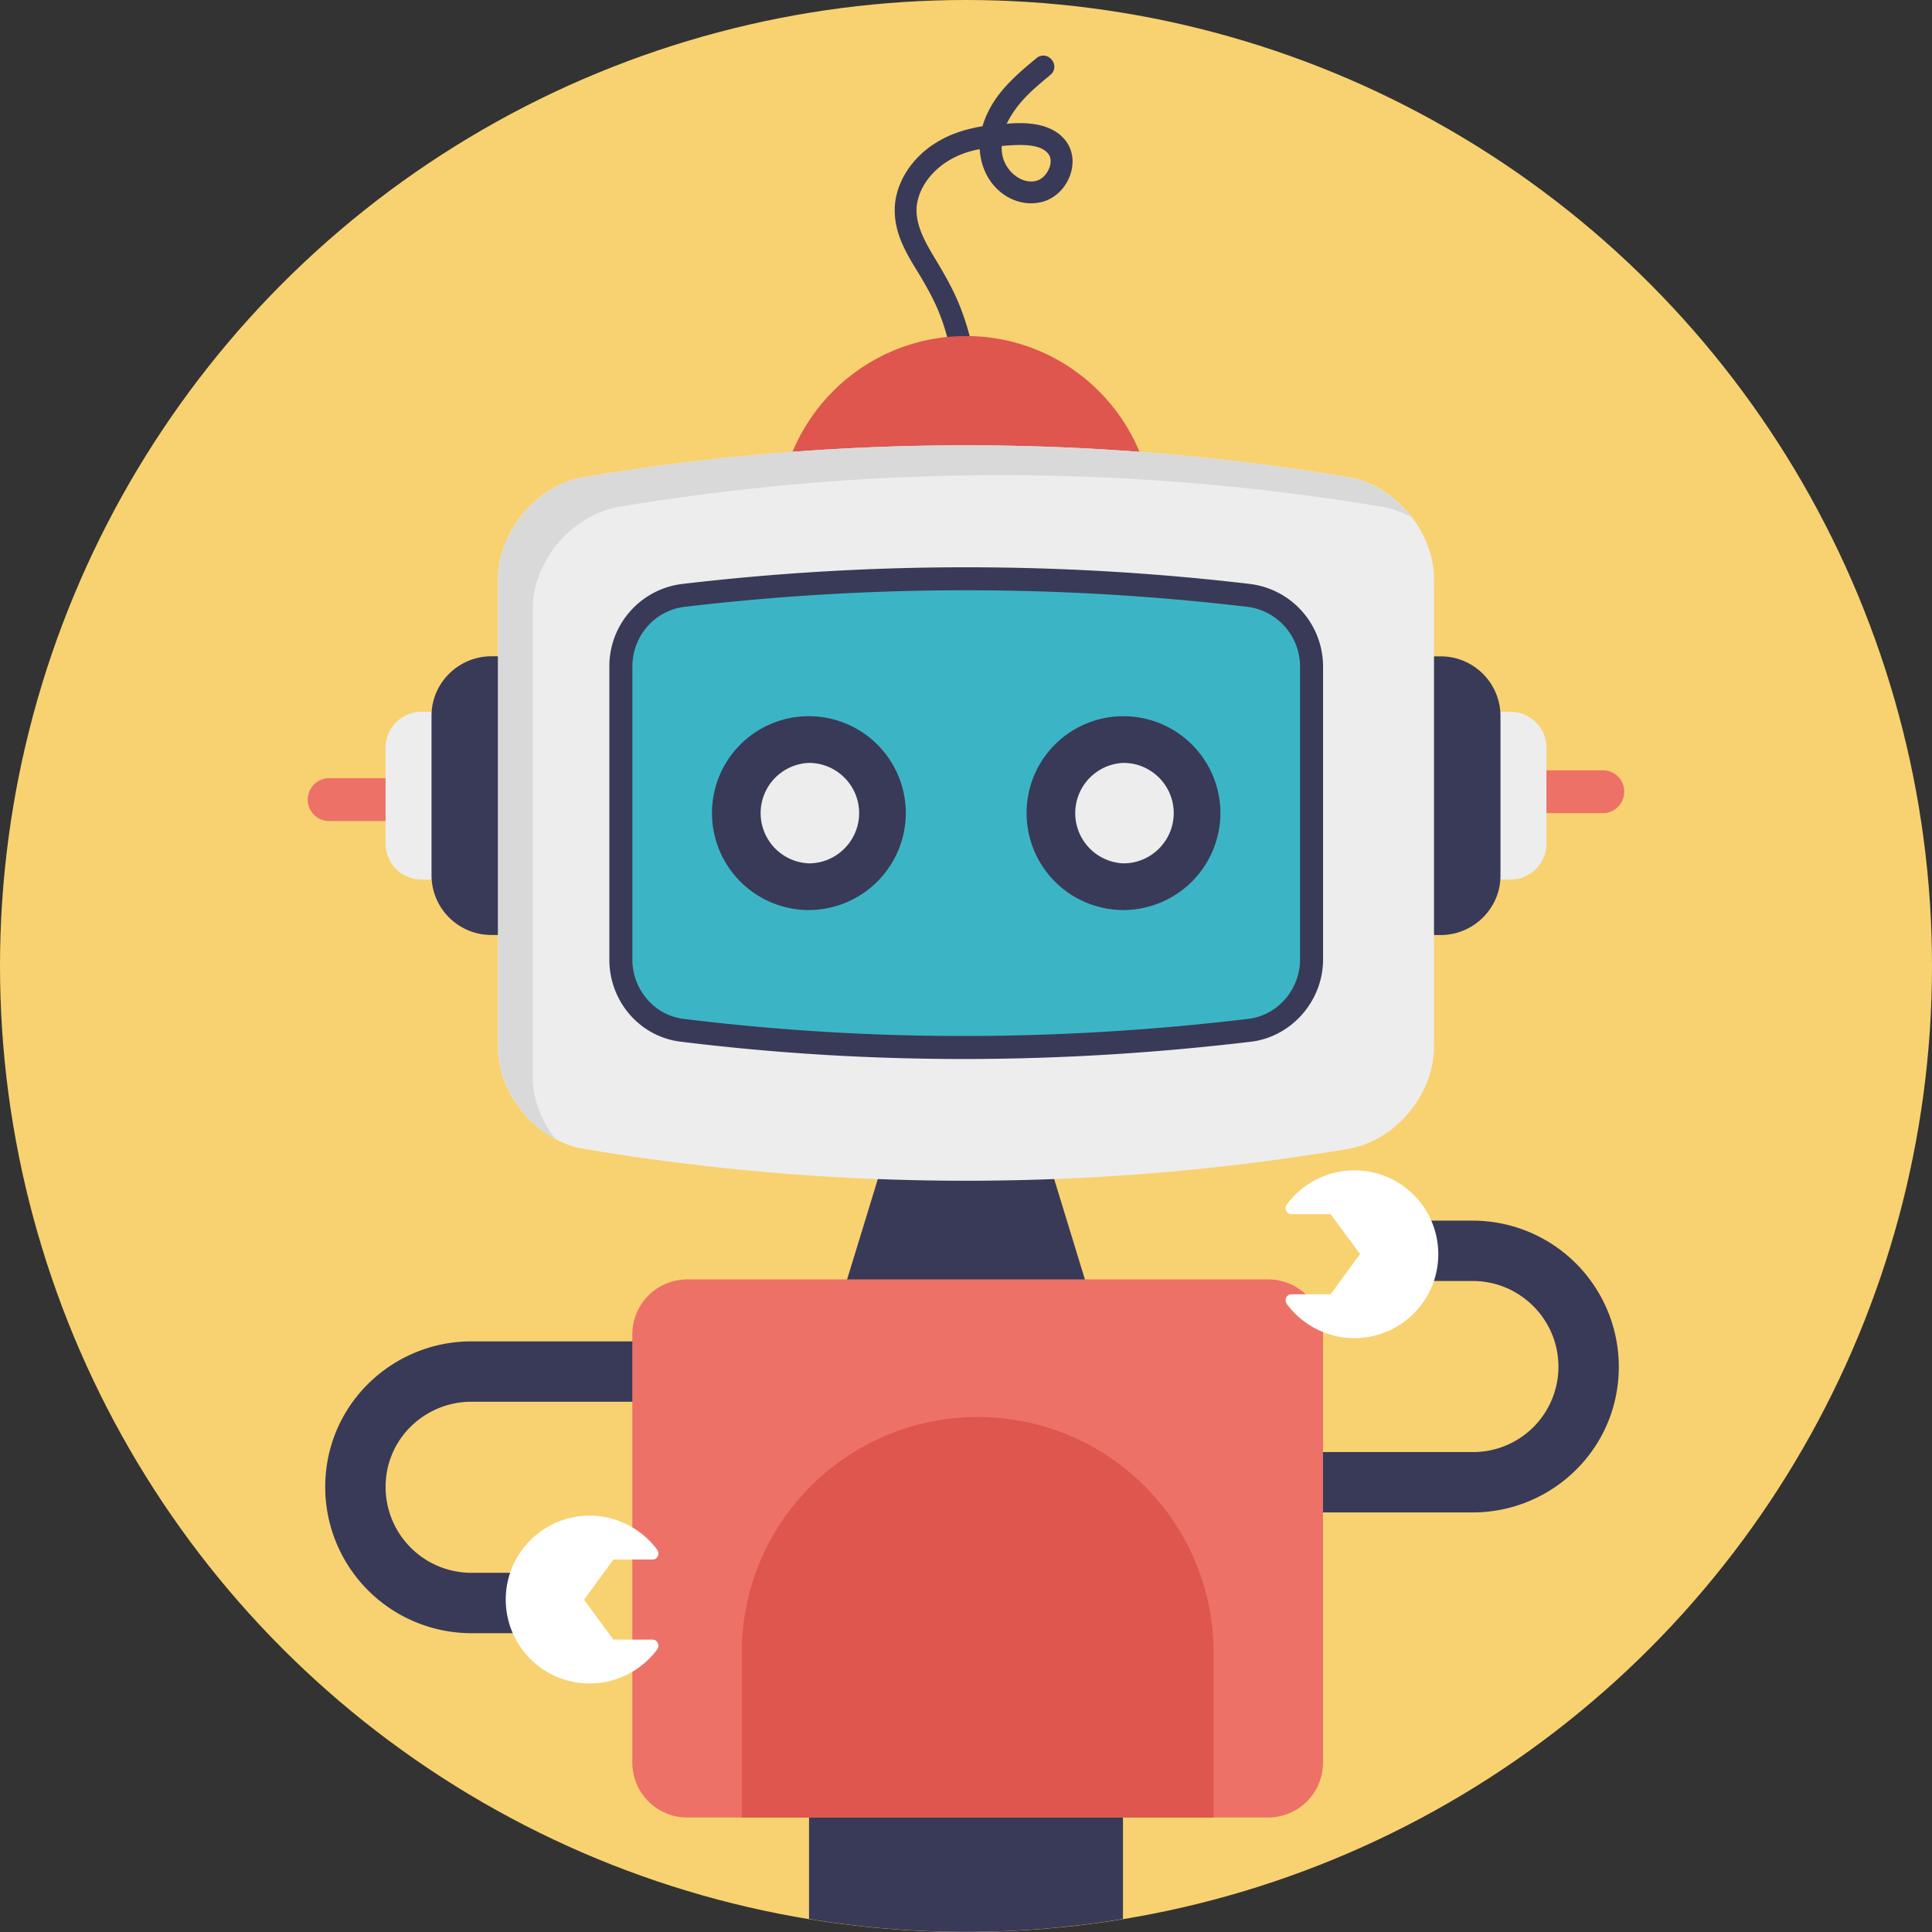 <svg xmlns="http://www.w3.org/2000/svg" viewBox="0 0 48 48"><rect x="0" y="0" width="48" height="48" fill="#333333" stroke="none"/><circle cx="24" cy="24" r="24" fill="#F8D270"/><path fill="#393A58" d="M27.9 43.286v4.39a23.867 23.867 0 0 1-7.8 0v-4.39h7.8zM38.719 33.956a2.12 2.12 0 0 1-2.13 2.12h-6.071v1.5h6.071c1.964 0 3.63-1.575 3.63-3.62a3.634 3.634 0 0 0-3.63-3.63h-1.957v1.5h1.957c1.174 0 2.13.955 2.13 2.13zM9.58 36.946c0-1.216.993-2.12 2.13-2.12h6.071v-1.5H11.71c-1.964 0-3.63 1.575-3.63 3.62a3.634 3.634 0 0 0 3.63 3.63h1.957v-1.5H11.71a2.133 2.133 0 0 1-2.13-2.13zM26.46 3.476c-.324-.403-.933-.452-1.45-.4.263-.526.615-.823 1.08-1.21a.26.26 0 0 0 .04-.38.26.26 0 0 0-.38-.04c-.592.488-1.119.952-1.34 1.69-.41.07-.76.18-1.07.36-.68.38-1.12 1.07-1.11 1.74 0 .59.3 1.08.59 1.55.319.532.54.944.71 1.58.22.79.27 1.63.14 2.45a.278.278 0 0 0 .23.31c.162 0 .283-.058.31-.22.14-.86.09-1.73-.12-2.56-.204-.771-.454-1.246-.81-1.84-.26-.43-.5-.83-.51-1.27 0-.628.568-1.351 1.57-1.53.064.966.855 1.467 1.51 1.32.676-.144 1.044-1.024.61-1.55zm-.73 1.02c-.397.093-.884-.338-.84-.87.353-.027.932-.083 1.15.19.17.203-.03.624-.31.68z"/><circle cx="24" cy="13.016" r="4.667" fill="#DE564E"/><path fill="#393A58" d="m25.504 27.052 2.032 6.635h-7.072l2.032-6.635z"/><path fill="#ED7167" d="M40.354 19.665c0 .3-.238.537-.527.537h-2.811a.532.532 0 0 1 0-1.064h2.811c.289 0 .527.237.527.527z"/><path fill="#EDEDED" d="M38.421 18.573v2.39c0 .492-.405.89-.896.89h-1.388v-4.17h1.388c.492 0 .896.398.896.89z"/><path fill="#393A58" d="M37.279 17.784v3.969c0 .816-.672 1.478-1.488 1.478h-2.305v-6.924h2.305a1.485 1.485 0 0 1 1.488 1.477z"/><path fill="#ED7167" d="M7.646 19.871c0-.3.238-.537.527-.537h2.811a.532.532 0 0 1 0 1.064H8.173a.529.529 0 0 1-.527-.527z"/><path fill="#EDEDED" d="M9.579 20.963v-2.39c0-.492.405-.89.896-.89h1.388v4.17h-1.388a.895.895 0 0 1-.896-.89z"/><path fill="#393A58" d="M10.721 21.752v-3.969c0-.816.672-1.478 1.488-1.478h2.305v6.924h-2.305a1.485 1.485 0 0 1-1.488-1.477z"/><path fill="#EDEDED" d="M33.512 11.858a57.355 57.355 0 0 0-19.024 0c-1.171.208-2.115 1.364-2.115 2.528v11.627c0 1.164.943 2.321 2.115 2.528a57.355 57.355 0 0 0 19.024 0c1.171-.208 2.115-1.364 2.115-2.528V14.386c0-1.164-.944-2.321-2.115-2.528z"/><path fill="#D9D9D9" d="M35.074 12.854a2.375 2.375 0 0 0-.703-.258 57.576 57.576 0 0 0-19.016 0c-1.178.217-2.119 1.364-2.119 2.532v11.627c0 .558.217 1.106.568 1.55-.827-.444-1.426-1.364-1.426-2.294V14.383c0-1.157.941-2.315 2.108-2.522a57.107 57.107 0 0 1 19.027 0c.62.114 1.179.486 1.561.993z"/><path fill="#393A58" d="M16.934 25.883c-1.019-.11-1.795-.989-1.795-2.043v-7.276a2.06 2.06 0 0 1 1.795-2.054 60.256 60.256 0 0 1 14.128-.001 2.068 2.068 0 0 1 1.809 2.055v7.276c0 1.036-.797 1.934-1.814 2.044-4.771.567-9.488.571-14.123-.001z"/><path fill="#3BB5C5" d="M32.299 16.564v7.276c0 .743-.56 1.396-1.304 1.476-4.666.554-9.327.574-13.991 0-.744-.08-1.293-.732-1.293-1.476v-7.276c0-.755.549-1.396 1.293-1.487a59.63 59.63 0 0 1 13.991 0 1.495 1.495 0 0 1 1.304 1.487z"/><path fill="#393A58" d="M30.321 20.202a2.417 2.417 0 0 1-2.408 2.408 2.41 2.41 0 0 1-2.408-2.408 2.404 2.404 0 0 1 2.408-2.408 2.41 2.41 0 0 1 2.408 2.408z"/><path fill="#EDEDED" d="M29.161 20.202c0 .686-.562 1.248-1.248 1.248a1.249 1.249 0 0 1 0-2.496c.686 0 1.248.557 1.248 1.248z"/><path fill="#393A58" d="M22.505 20.202a2.417 2.417 0 0 1-2.408 2.408 2.41 2.41 0 0 1-2.408-2.408 2.404 2.404 0 0 1 2.408-2.408 2.41 2.41 0 0 1 2.408 2.408z"/><path fill="#EDEDED" d="M21.345 20.202c0 .686-.562 1.248-1.248 1.248a1.249 1.249 0 0 1 0-2.496c.686 0 1.248.557 1.248 1.248z"/><path fill="#ED7167" d="M32.87 33.156v10.63c0 .76-.61 1.37-1.37 1.37H17.08c-.76 0-1.37-.61-1.37-1.37v-10.63c0-.76.61-1.37 1.37-1.37H31.5c.76 0 1.37.61 1.37 1.37z"/><path fill="#DE564E" d="M30.15 41.056v4.1H18.43v-4.1c0-3.23 2.63-5.85 5.86-5.85a5.852 5.852 0 0 1 5.86 5.85z"/><path fill="#FFF" d="M16.34 40.816c.03.05.02.11-.01.16-.39.53-1.02.85-1.68.85a2.085 2.085 0 0 1 0-4.17c.66 0 1.29.32 1.68.85.03.05.04.11.01.16-.02.05-.07.08-.13.08h-.97l-.73 1 .73.99h.97c.06 0 .11.03.13.08zM31.959 30.086c-.03-.05-.02-.11.01-.16.39-.53 1.02-.85 1.68-.85a2.085 2.085 0 0 1 0 4.17c-.66 0-1.29-.32-1.68-.85-.03-.05-.04-.11-.01-.16.02-.05.07-.08.13-.08h.97l.73-1-.73-.99h-.97c-.06 0-.11-.03-.13-.08z"/></svg>